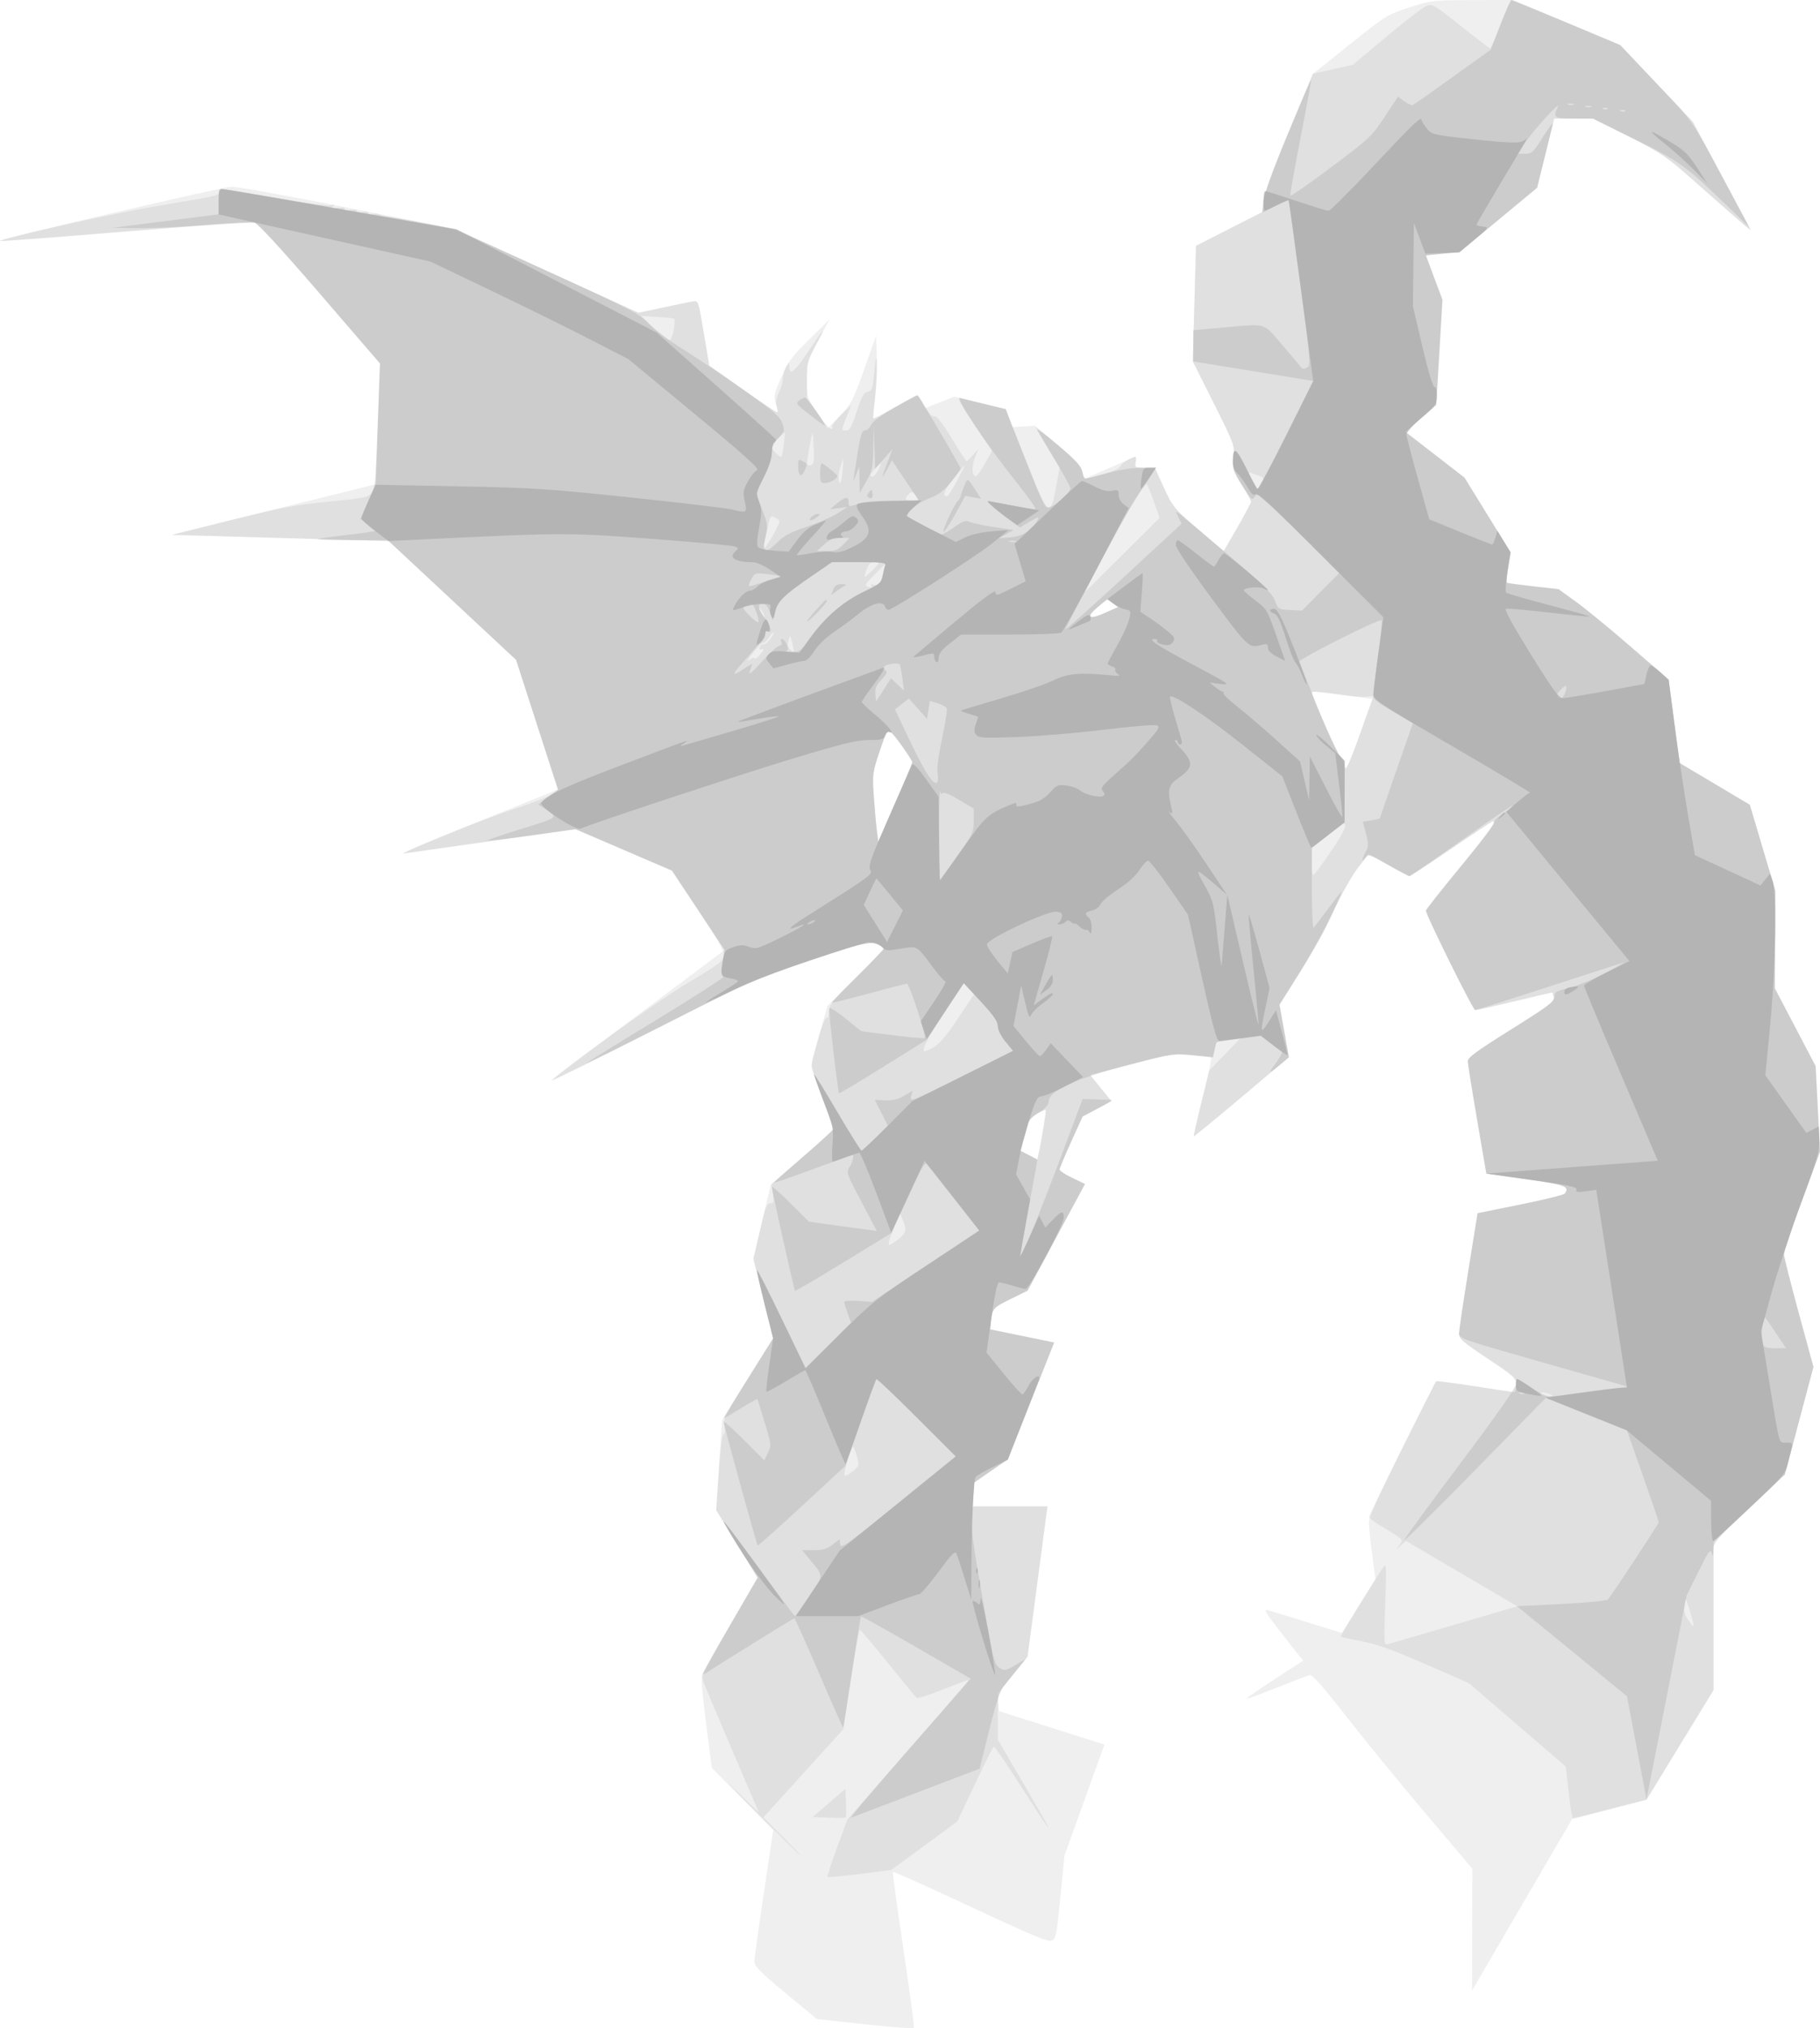 <svg xmlns="http://www.w3.org/2000/svg" width="829.101" height="923.749" viewBox="0 0 829.101 923.749"><g fill="#ABABAB" fill-rule="evenodd"><path fill-opacity=".18" d="M641.849,3.455 C631.858,6.732 631.168,7.162 614.799,20.279 L598.001,33.74 L586.864,60.633 C579.641,78.074 575.616,89.107 575.414,92.025 L575.101,96.525 L559.965,104.243 L544.829,111.961 L544.099,138.27 L543.368,164.579 L552.925,183.674 C562.325,202.453 562.473,202.861 561.909,208.329 C561.365,213.597 561.561,214.245 565.635,220.696 C568,224.44 569.919,227.959 569.9,228.514 C569.881,229.07 567.069,234.363 563.651,240.276 L557.436,251.027 L548.365,243.276 C534.792,231.679 534.397,231.216 530.091,221.815 L526.101,213.105 L521.49,213.065 C517.118,213.027 516.903,212.895 517.356,210.525 C517.619,209.15 517.607,208.025 517.328,208.025 C517.05,208.025 511.773,210.275 505.601,213.025 C499.429,215.775 494.225,218.025 494.036,218.025 C493.846,218.025 493.389,216.562 493.019,214.775 C492.494,212.238 490.06,209.59 481.93,202.708 L471.512,193.891 L466.321,194.208 L461.131,194.525 L459.699,190.427 L458.267,186.328 L446.471,183.494 L434.675,180.659 L428.121,183.26 L421.567,185.86 L420.058,182.943 C419.229,181.338 418.224,180.039 417.825,180.055 C417.427,180.072 412.845,182.528 407.643,185.514 C402.441,188.499 398.042,190.799 397.867,190.624 C397.692,190.449 398.038,186.081 398.636,180.916 C399.234,175.751 399.583,167.341 399.412,162.228 L399.101,152.931 L393.652,168.228 C388.565,182.508 387.834,183.909 382.652,189.296 L377.101,195.067 L372.351,188.123 C367.635,181.229 367.601,181.122 367.601,172.976 C367.601,165.021 367.756,164.482 372.733,155.149 L377.865,145.525 L368.782,154.456 C360.951,162.155 359.187,164.535 355.986,171.718 C352.599,179.319 352.373,180.374 353.405,183.737 C354.027,185.764 354.36,187.599 354.145,187.814 C353.931,188.029 346.858,183.312 338.428,177.333 L323.101,166.461 L320.621,151.663 C318.15,136.919 318.132,136.867 315.621,137.287 C314.235,137.518 308.096,138.772 301.978,140.073 L290.856,142.439 L248.978,123.339 L207.101,104.24 L158.601,94.632 C131.926,89.348 108.112,85.025 105.682,85.025 C101.552,85.025 -0.775,108.983 0.004,109.766 C0.206,109.964 25.836,108.027 56.964,105.462 C88.091,102.896 114.642,101.069 115.965,101.401 C117.508,101.789 128.18,113.391 145.736,133.765 L173.101,165.525 L172.208,193.025 L171.316,220.525 L124.841,232.025 L78.366,243.525 L127.775,245.025 L177.184,246.525 L206.143,273.525 L235.101,300.525 L244.641,330.025 L254.182,359.525 L217.641,374.319 C197.544,382.455 182.451,388.915 184.101,388.673 C185.751,388.432 203.992,385.847 224.636,382.929 L262.171,377.625 L284.136,387.067 L306.101,396.509 L318.101,414.592 L330.101,432.674 L290.783,462.1 C269.158,478.284 251.209,491.918 250.897,492.399 C250.585,492.879 271.204,482.672 296.716,469.716 C342.542,446.444 343.407,446.058 368.486,437.593 C382.448,432.881 394.689,429.025 395.689,429.025 C397.877,429.025 402.601,431.074 402.601,432.023 C402.601,432.396 396.829,438.411 389.775,445.391 L376.949,458.082 L373.248,471.303 C371.212,478.575 369.552,484.975 369.559,485.525 C369.565,486.075 371.908,492.775 374.764,500.414 L379.957,514.303 L376.008,517.914 C373.836,519.9 367.331,525.614 361.553,530.611 L351.048,539.696 L347.129,556.47 L343.21,573.245 L347.697,591.365 L352.184,609.486 L340.538,628.167 L328.892,646.849 L327.588,667.348 L326.284,687.847 L335.711,703.186 L345.138,718.525 L332.385,740.525 C322.57,757.457 319.638,763.331 319.658,766.025 C319.672,767.95 320.711,777.54 321.967,787.337 L324.25,805.148 L338.238,819.337 L352.227,833.525 L347.982,862.025 C345.648,877.7 343.707,891.732 343.669,893.208 C343.612,895.471 345.834,897.744 357.865,907.728 L372.13,919.564 L393.914,921.913 C405.896,923.204 415.961,923.999 416.281,923.678 C416.602,923.358 414.496,907.314 411.601,888.025 C408.706,868.736 406.541,852.752 406.788,852.504 C407.036,852.257 422.957,859.406 442.17,868.392 C470.335,881.565 477.502,884.549 479.17,883.799 C481.053,882.953 481.404,881.171 483.075,864.021 L484.912,845.173 L494.01,819.849 L503.108,794.525 L479.105,786.916 L455.101,779.308 L454.801,775.328 C454.529,771.716 455.13,770.571 461.301,762.936 L468.101,754.525 L472.64,720.275 L477.18,686.025 L460.14,686.026 L443.101,686.028 L443.438,680.622 L443.775,675.216 L451.438,669.927 L459.101,664.639 L469.663,638.033 L480.225,611.427 L465.663,608.436 L451.101,605.446 L451.41,601.985 C451.938,596.062 452.404,595.522 460.356,591.621 L468.101,587.821 L481.18,563.525 L494.259,539.229 L488.43,536.443 C485.224,534.911 482.633,533.178 482.673,532.591 C482.712,532.005 485.087,526.35 487.951,520.025 L493.157,508.525 L499.745,505.025 L506.334,501.525 L501.472,495.55 L496.609,489.575 L514.855,484.748 C532.118,480.18 533.582,479.953 542.026,480.522 C546.935,480.853 551.272,481.322 551.664,481.564 C552.056,481.806 550.384,489.94 547.947,499.64 C545.511,509.339 543.649,517.385 543.809,517.521 C543.97,517.656 553.78,509.613 565.61,499.646 L587.119,481.525 L585.002,469.535 L582.885,457.545 L591.987,443.035 C596.992,435.055 603.891,422.545 607.317,415.235 C610.742,407.926 615.662,399.151 618.25,395.735 C620.837,392.32 623.074,389.364 623.219,389.167 C623.365,388.969 627.502,391.107 632.411,393.917 C637.321,396.726 641.666,399.025 642.067,399.025 C642.468,399.025 651.06,393.4 661.16,386.525 C671.26,379.65 679.766,374.025 680.062,374.025 C681.934,374.025 678.892,378.301 665.101,395.057 C656.576,405.414 649.59,414.257 649.576,414.707 C649.514,416.752 671.068,460.025 672.149,460.025 C672.818,460.025 680.842,458.225 689.978,456.025 C699.115,453.825 706.786,452.025 707.026,452.025 C707.266,452.025 707.606,453.037 707.781,454.275 C708.058,456.22 705.422,458.202 688.351,468.884 C672.492,478.809 668.612,481.665 668.658,483.384 C668.689,484.562 670.602,496.546 672.908,510.016 L677.101,534.508 L695.09,537.028 C713.166,539.561 715.156,540.297 712.85,543.596 C712.438,544.185 703.328,546.435 692.606,548.596 L673.112,552.525 L668.932,578.525 C666.633,592.825 664.718,605.761 664.676,607.271 C664.61,609.706 666.069,610.994 677.601,618.676 C689.95,626.903 690.601,627.504 690.601,630.681 C690.601,632.52 690.264,634.03 689.851,634.035 C689.438,634.041 681.347,632.833 671.869,631.351 C662.391,629.869 654.454,628.851 654.23,629.09 C654.006,629.329 647.023,643.135 638.712,659.769 C628.338,680.531 623.601,691.053 623.601,693.332 C623.601,695.158 624.273,701.745 625.094,707.97 L626.587,719.288 L618.938,731.5 L611.29,743.712 L595.695,738.862 C587.118,736.194 578.995,733.717 577.642,733.357 C575.56,732.804 576.24,734.068 582.08,741.614 C585.873,746.515 590.039,751.824 591.338,753.411 L593.701,756.297 L580.607,764.784 C573.405,769.451 567.676,773.434 567.876,773.634 C568.077,773.834 574.284,771.573 581.671,768.61 C589.057,765.647 595.833,763.066 596.727,762.874 C597.841,762.635 603.012,768.51 613.141,781.525 C621.275,791.975 637.558,811.899 649.326,825.801 L670.722,851.077 L670.669,878.801 L670.616,906.525 L675.569,898.025 C678.293,893.35 688.533,875.8 698.326,859.025 L716.13,828.525 L733.116,824.068 L750.101,819.611 L765.351,794.665 L780.601,769.72 L780.601,735.971 L780.601,702.221 L796.851,686.873 L813.101,671.525 L819.603,647.025 L826.106,622.525 L819.425,598.025 C815.75,584.55 812.711,572.531 812.672,571.317 C812.633,570.103 816.313,559.078 820.851,546.817 L829.101,524.525 L828.101,505.025 L827.101,485.525 L817.816,467.834 L808.532,450.143 L808.64,427.886 L808.748,405.629 L802.937,386.077 L797.127,366.525 L781.114,356.998 L765.101,347.471 L762.631,328.498 L760.162,309.525 L743.131,294.751 C733.765,286.626 722.478,277.359 718.051,274.158 L710,268.338 L698.551,267.047 C692.253,266.338 686.835,265.61 686.51,265.43 C686.185,265.251 686.419,262.055 687.031,258.328 L688.142,251.553 L677.639,234.539 L667.137,217.525 L653.704,207.121 L640.27,196.716 L643.707,193.621 C645.597,191.918 648.747,189.142 650.707,187.451 L654.27,184.377 L655.689,160.451 L657.108,136.525 L653.354,126.528 C651.29,121.029 649.601,116.469 649.601,116.395 C649.601,116.321 653.034,115.938 657.229,115.545 L664.858,114.83 L682.544,100.178 L700.23,85.525 L704.122,69.775 L708.013,54.025 L716.929,54.025 L725.845,54.025 L741.928,62.159 C756.645,69.603 759.076,71.235 770.556,81.382 C794.058,102.153 797.974,105.525 797.433,104.525 C797.136,103.975 791.115,92.725 784.054,79.525 L771.216,55.525 L754.659,38.025 L738.101,20.525 L713.601,10.262 L689.101,0 L670.601,0.046 C652.358,0.091 651.959,0.138 641.849,3.455 M500.205,276.351 C494.506,281.173 495.866,282.463 503.212,279.204 L509.322,276.493 L507.023,274.759 C505.759,273.805 504.584,273.032 504.413,273.04 C504.241,273.048 502.348,274.538 500.205,276.351 M597.601,315.391 C597.601,317.283 608.91,342.725 610.507,344.425 C611.659,345.651 612.601,347.502 612.601,348.539 C612.601,352.363 614.565,348.262 619.832,333.441 L625.193,318.356 L612.647,316.668 C599.8,314.939 597.601,314.752 597.601,315.391 M400.556,342.66 C397.494,351.852 397.378,352.76 398.038,362.41 C398.418,367.973 399.038,374.964 399.415,377.945 L400.101,383.366 L407.851,365.622 C412.113,355.862 415.601,347.534 415.601,347.114 C415.601,346.125 407.54,334.751 406.158,333.79 C404.164,332.404 403.759,333.046 400.556,342.66 M472.429,507.231 C470.179,508.517 468.578,510.301 468.225,511.916 C467.912,513.351 466.989,516.664 466.175,519.279 L464.695,524.032 L468.626,526.038 L472.558,528.044 L473.062,525.784 C474.428,519.659 476.714,505.805 476.409,505.5 C476.219,505.309 474.428,506.088 472.429,507.231"/><path fill-opacity=".211" d="M683.601,11.025 C681.23,17.075 679.087,22.025 678.838,22.025 C678.59,22.025 673.282,17.993 667.043,13.064 C651.838,1.053 652.518,1.421 648.89,3.231 C647.235,4.057 639.217,10.311 631.072,17.129 L616.263,29.525 L607.202,31.535 L598.14,33.545 L587.257,59.535 C579.952,76.981 576.165,87.333 575.738,91.025 L575.101,96.525 L559.965,104.243 L544.829,111.961 L544.099,138.27 L543.368,164.579 L552.925,183.674 C562.325,202.453 562.473,202.861 561.909,208.329 C561.365,213.597 561.561,214.245 565.635,220.696 C568,224.44 569.919,227.959 569.9,228.514 C569.881,229.07 567.069,234.363 563.651,240.276 L557.436,251.027 L548.365,243.276 C534.792,231.679 534.397,231.216 530.091,221.815 L526.101,213.105 L521.49,213.065 C517.118,213.027 516.903,212.895 517.356,210.525 C517.619,209.15 517.534,208.025 517.168,208.025 C515.566,208.025 510.792,211.084 510.27,212.446 C509.763,213.766 504.865,215.579 496.414,217.576 C493.988,218.149 493.659,217.885 493.037,214.868 C492.488,212.212 490.182,209.693 481.81,202.605 C476.014,197.699 471.501,194.099 471.78,194.605 C472.059,195.111 474.632,199.453 477.498,204.253 L482.709,212.982 L481.051,222.003 C478.432,236.254 477.482,235.358 466.935,208.68 L458.101,186.334 L448.862,184.089 C443.78,182.854 438.664,181.593 437.493,181.286 C435.828,180.851 437.163,183.415 443.622,193.057 L451.881,205.384 L448.807,210.932 C447.117,213.984 445.27,216.635 444.704,216.824 C442.837,217.446 442.476,212.573 444.088,208.513 L445.672,204.525 L443.184,207.275 C441.816,208.788 440.513,210.025 440.289,210.025 C440.065,210.025 437.006,205.318 433.491,199.564 C429.072,192.331 426.637,189.243 425.598,189.554 C424.606,189.85 423.141,188.307 421.29,185.014 C419.748,182.27 418.174,180.039 417.793,180.055 C417.413,180.072 412.845,182.528 407.643,185.514 C402.441,188.499 398.033,190.79 397.847,190.604 C397.661,190.418 397.979,186.511 398.555,181.922 C399.13,177.332 399.549,170.866 399.485,167.551 C399.353,160.693 398.996,161.625 398.091,171.184 C397.545,176.959 397.167,177.917 395.249,178.399 C393.497,178.838 392.458,180.73 390.257,187.489 C388.035,194.311 387.088,196.025 385.539,196.025 C383.158,196.025 383.154,196.242 385.67,189.812 L387.739,184.525 L383.213,188.941 C380.724,191.369 378.901,193.701 379.161,194.122 C379.421,194.542 379.229,195.137 378.733,195.443 C378.238,195.749 375.531,192.669 372.717,188.599 L367.601,181.198 L367.601,172.947 C367.601,165.175 367.84,164.255 371.719,157.11 C376.652,148.025 375.722,148.738 368.568,159.525 C361.931,169.532 359.638,171.379 359.566,166.775 C359.531,164.553 359.512,164.557 358.101,167.025 C357.315,168.4 356.656,170.784 356.636,172.323 C356.617,173.862 355.777,176.828 354.769,178.913 C353.486,181.569 353.193,183.393 353.791,185.009 C354.26,186.278 354.444,187.515 354.199,187.76 C353.955,188.004 346.858,183.312 338.428,177.333 L323.101,166.461 L320.621,151.663 C318.15,136.919 318.132,136.867 315.621,137.287 C314.235,137.518 308.096,138.772 301.978,140.073 L290.856,142.439 L248.978,123.336 C207.283,104.316 207.04,104.221 193.101,101.51 C185.401,100.013 177.938,98.688 176.515,98.567 C175.093,98.446 173.402,98.02 172.757,97.621 C172.111,97.222 170.687,97.18 169.592,97.528 C168.438,97.894 167.601,97.703 167.601,97.073 C167.601,96.414 166.619,96.233 165.101,96.614 C163.587,96.994 162.601,96.815 162.601,96.158 C162.601,95.476 161.433,95.309 159.446,95.706 C157.279,96.139 156.503,95.993 156.968,95.24 C157.434,94.487 156.465,94.307 153.873,94.667 C150.952,95.073 150.439,94.94 151.601,94.077 C152.8,93.187 152.6,93.079 150.601,93.537 C149.226,93.852 137.751,92.292 125.101,90.07 C98.942,85.474 99.601,85.542 99.601,87.446 C99.601,89.122 100.492,88.921 70.601,94.007 C49.64,97.573 -0.898,108.86 0.013,109.77 C0.208,109.966 25.836,108.027 56.964,105.462 C88.091,102.896 114.642,101.069 115.965,101.401 C117.508,101.789 128.18,113.391 145.736,133.765 L173.101,165.525 L172.101,193.575 C171.274,216.772 170.816,222.06 169.453,224.135 C167.879,226.531 166.991,226.725 149.676,228.462 C134.373,229.998 127.38,231.325 104.824,236.974 L78.101,243.666 L127.558,245.006 L177.016,246.347 L206.058,273.436 L235.101,300.525 L244.669,330.131 L254.236,359.736 L251.16,361.844 C249.468,363.004 242.462,365.757 235.592,367.962 C221.335,372.539 179.557,389.345 184.101,388.676 C185.751,388.433 203.992,385.847 224.636,382.929 L262.171,377.625 L284.136,387.067 L306.101,396.509 L318.101,414.582 C327.285,428.413 330.026,433.287 329.784,435.35 C329.511,437.666 327.233,439.372 313.626,447.449 C300.617,455.171 257.197,486.206 251.601,491.781 C250.776,492.603 271.026,482.675 296.601,469.718 C342.448,446.492 343.458,446.04 368.486,437.593 C382.448,432.881 394.689,429.025 395.689,429.025 C397.88,429.025 402.601,431.075 402.601,432.027 C402.601,432.401 396.976,438.268 390.101,445.065 C379.033,456.007 377.601,457.807 377.601,460.783 C377.601,462.649 377.179,463.882 376.652,463.556 C375.785,463.021 373.678,469.023 370.475,481.148 C369.294,485.621 369.423,486.224 374.443,499.648 C377.296,507.281 379.624,513.838 379.616,514.221 C379.608,514.605 373.259,520.402 365.508,527.106 L351.414,539.294 L352.069,543.659 C352.641,547.475 352.491,548.025 350.876,548.025 C349.329,548.025 348.555,550.085 346.127,560.669 L343.227,573.313 L347.708,591.411 L352.19,609.509 L340.782,627.758 C330.44,644.303 329.435,646.326 330.016,649.423 C330.403,651.487 330.24,652.979 329.604,653.191 C328.985,653.397 328.076,660.586 327.395,670.657 L326.238,687.773 L335.688,703.149 L345.138,718.525 L332.385,740.525 C325.371,752.625 319.625,762.989 319.616,763.556 C319.608,764.122 324.137,775.147 329.681,788.056 C335.225,800.964 341.096,814.675 342.727,818.525 L345.692,825.525 L334.897,815.029 C328.959,809.256 333.097,813.644 344.092,824.779 C355.086,835.914 364.308,845.025 364.584,845.025 C364.861,845.025 361.189,841.127 356.424,836.363 L347.762,827.7 L365.981,807.613 L384.2,787.525 L387.633,764.769 C389.521,752.254 391.377,742.129 391.757,742.269 C392.138,742.41 397.923,749.275 404.614,757.525 C411.306,765.775 417.099,772.862 417.489,773.273 C417.878,773.685 423.29,771.974 429.515,769.472 C435.739,766.97 440.953,765.058 441.1,765.224 C441.247,765.39 428.919,779.726 413.705,797.083 L386.042,828.642 L381.296,841.474 C378.685,848.532 376.77,854.528 377.04,854.798 C377.31,855.067 383.947,854.468 391.788,853.466 L406.045,851.643 L421.086,840.586 L436.128,829.528 L444.075,812.705 C448.447,803.453 452.313,795.703 452.668,795.484 C453.023,795.264 458.4,803.059 464.618,812.805 C470.835,822.551 476.366,830.975 476.908,831.525 C478.248,832.884 478.456,833.257 465.732,811.44 L454.601,792.356 L454.601,781.79 L454.601,771.225 L461.351,762.875 L468.101,754.525 L472.64,720.275 L477.18,686.025 L460.14,686.026 L443.101,686.028 L443.438,680.622 L443.775,675.216 L451.438,669.927 L459.101,664.639 L469.663,638.033 L480.225,611.427 L465.663,608.436 L451.101,605.446 L451.41,601.985 C451.938,596.062 452.404,595.522 460.356,591.621 L468.101,587.821 L481.18,563.525 L494.259,539.229 L488.43,536.443 C485.224,534.911 482.633,533.178 482.673,532.591 C482.712,532.005 485.087,526.35 487.951,520.025 L493.157,508.525 L499.745,505.025 L506.334,501.525 L501.466,495.544 L496.599,489.562 L515.66,484.624 C534.49,479.746 534.83,479.697 543.662,480.611 L552.602,481.536 L553.215,478.269 C553.947,474.367 553.808,474.461 560.101,473.578 L565.101,472.877 L557.981,480.201 L550.86,487.525 L547.193,502.404 C545.176,510.587 543.655,517.391 543.813,517.525 C543.971,517.658 553.78,509.613 565.61,499.646 L587.119,481.525 L585.002,469.535 L582.885,457.545 L591.987,443.035 C596.992,435.055 603.891,422.545 607.317,415.235 C610.742,407.926 615.662,399.151 618.25,395.735 C620.837,392.32 623.074,389.364 623.219,389.167 C623.365,388.969 627.502,391.107 632.411,393.917 C637.321,396.726 641.666,399.025 642.067,399.025 C642.468,399.025 651.06,393.4 661.16,386.525 C671.26,379.65 679.766,374.025 680.062,374.025 C681.934,374.025 678.892,378.301 665.101,395.057 C656.576,405.414 649.59,414.257 649.576,414.707 C649.514,416.752 671.068,460.025 672.149,460.025 C672.818,460.025 680.842,458.225 689.978,456.025 C699.115,453.825 706.786,452.025 707.026,452.025 C707.266,452.025 707.606,453.038 707.781,454.275 C708.058,456.22 705.422,458.202 688.351,468.884 C672.492,478.809 668.612,481.665 668.658,483.384 C668.689,484.562 670.602,496.546 672.908,510.016 L677.101,534.508 L695.09,537.028 C713.166,539.561 715.156,540.297 712.85,543.596 C712.438,544.185 703.328,546.435 692.606,548.596 L673.112,552.525 L668.932,578.525 C666.633,592.825 664.718,605.761 664.676,607.271 C664.61,609.706 666.069,610.994 677.601,618.676 C689.95,626.903 690.601,627.504 690.601,630.681 C690.601,632.52 690.264,634.03 689.851,634.035 C689.438,634.041 681.347,632.833 671.869,631.351 C662.391,629.869 654.454,628.851 654.23,629.09 C653.332,630.05 623.601,690.077 623.601,690.931 C623.601,691.437 626.97,693.802 631.089,696.188 C635.207,698.573 638.582,700.94 638.589,701.446 C638.595,701.953 637.817,703.303 636.858,704.446 C635.52,706.043 635.738,705.975 637.799,704.157 L640.482,701.788 L665.834,716.675 L691.186,731.561 L662.644,739.942 C646.945,744.552 633.256,748.549 632.223,748.824 C630.417,749.306 630.373,748.607 631.052,730.425 C631.671,713.859 631.581,711.772 630.322,713.525 C626.911,718.276 610.412,745.164 610.74,745.439 C610.939,745.605 615.274,746.538 620.374,747.511 C627.327,748.839 634.581,751.438 649.375,757.903 L669.104,766.525 L691.191,785.525 L713.278,804.525 L714.59,816.275 C715.311,822.737 716.171,828.041 716.501,828.06 C716.831,828.079 724.526,826.191 733.601,823.864 L750.101,819.634 L765.351,794.677 L780.601,769.72 L780.601,735.971 L780.601,702.221 L796.851,686.873 L813.101,671.525 L819.603,647.025 L826.106,622.525 L819.425,598.025 C815.75,584.55 812.711,572.531 812.672,571.317 C812.633,570.103 816.313,559.078 820.851,546.817 L829.101,524.525 L828.101,505.025 L827.101,485.525 L817.816,467.834 L808.532,450.143 L808.64,427.886 L808.748,405.629 L802.937,386.077 L797.127,366.525 L781.114,356.998 L765.101,347.471 L762.631,328.498 L760.162,309.525 L743.131,294.751 C733.765,286.626 722.478,277.359 718.051,274.158 L710,268.338 L698.551,267.047 C692.253,266.338 686.835,265.61 686.51,265.43 C686.185,265.251 686.419,262.055 687.031,258.328 L688.142,251.553 L677.639,234.539 L667.137,217.525 L653.704,207.121 L640.27,196.716 L643.707,193.621 C645.597,191.918 648.747,189.142 650.707,187.451 L654.27,184.377 L655.689,160.451 L657.108,136.525 L653.354,126.528 C651.29,121.029 649.601,116.469 649.601,116.395 C649.601,116.321 653.034,115.938 657.229,115.545 L664.858,114.83 L682.544,100.178 L700.23,85.525 L704.122,69.775 L708.013,54.025 L716.929,54.025 L725.845,54.025 L741.928,62.159 C756.645,69.603 759.076,71.235 770.556,81.382 C794.058,102.153 797.974,105.525 797.433,104.525 C797.136,103.975 791.115,92.725 784.054,79.525 L771.216,55.525 L754.659,38.025 L738.101,20.525 L713.601,10.262 C700.126,4.618 688.833,0.012 688.506,0.012 C688.179,0.012 685.972,4.975 683.601,11.025 M297.898,149.463 C301.086,152.522 304.29,155.025 305.018,155.025 C306.222,155.025 308.041,146.16 307.046,145.144 C306.84,144.935 303.394,144.569 299.387,144.332 L292.101,143.9 L297.898,149.463 M354.288,199.83 C352.81,201.372 351.601,203.103 351.601,203.675 C351.601,204.861 355.415,208.56 355.994,207.936 C356.551,207.336 357.862,197.025 357.382,197.025 C357.158,197.025 355.766,198.287 354.288,199.83 M368.773,203.396 C367.25,211.659 367.284,212.233 369.277,211.848 C370.684,211.577 370.912,210.404 370.699,204.531 C370.56,200.684 370.333,197.423 370.195,197.286 C370.057,197.148 369.417,199.897 368.773,203.396 M382.708,213.063 C382.032,215.318 381.832,218.091 382.255,219.319 C382.833,220.994 383.183,220.081 383.71,215.525 C384.092,212.225 384.296,209.41 384.163,209.269 C384.03,209.128 383.375,210.835 382.708,213.063 M398.775,213.339 C396.423,215.843 396.039,217.025 397.575,217.025 C398.111,217.025 399.248,215.675 400.101,214.025 C401.965,210.421 401.663,210.265 398.775,213.339 M434.306,218.055 C430.073,223.364 429.119,226.025 431.45,226.025 C431.851,226.025 433.882,222.875 435.961,219.025 C438.04,215.175 439.598,212.029 439.421,212.033 C439.245,212.038 436.943,214.748 434.306,218.055 M570.628,219.078 C572.702,223.142 572.929,223.297 574.221,221.53 C576.083,218.983 575.957,217.361 573.851,216.755 C572.889,216.478 571.272,215.912 570.258,215.496 C568.568,214.803 568.599,215.101 570.628,219.078 M516.861,227.75 C514.097,232.026 507.9,243.175 503.09,252.525 L494.344,269.525 L511.302,252.706 L528.261,235.887 L525.66,228.518 C524.23,224.466 522.795,220.886 522.472,220.563 C522.149,220.24 519.624,223.475 516.861,227.75 M413.801,225.225 C411.855,227.171 412.406,228.025 415.609,228.025 C418.368,228.025 418.514,227.859 417.369,226.025 C415.917,223.701 415.434,223.592 413.801,225.225 M349.738,240.275 C347.167,251.706 347.237,250.786 349.107,248.525 C350.016,247.425 351.849,244.403 353.18,241.81 C355.54,237.21 355.552,237.069 353.666,236.06 C350.936,234.599 351.04,234.487 349.738,240.275 M394.838,259.209 C394.177,260.96 393.771,262.529 393.937,262.694 C394.102,262.86 395.758,261.427 397.616,259.51 C400.975,256.044 400.98,256.025 398.516,256.025 C396.651,256.025 395.743,256.811 394.838,259.209 M398.236,261.888 C393.888,266.302 393.638,266.801 395.525,267.295 C396.859,267.644 397.365,267.453 396.938,266.762 C396.532,266.104 396.858,265.91 397.778,266.263 C400.068,267.141 401.17,265.934 402.33,261.275 C402.912,258.938 403.307,257.025 403.207,257.025 C403.107,257.025 400.87,259.213 398.236,261.888 M500.205,276.351 C494.506,281.173 495.866,282.463 503.212,279.204 L509.322,276.493 L507.023,274.759 C505.759,273.805 504.584,273.032 504.413,273.04 C504.241,273.048 502.348,274.538 500.205,276.351 M346.601,279.025 C347.19,280.125 347.896,281.025 348.171,281.025 C348.446,281.025 348.19,280.125 347.601,279.025 C347.012,277.925 346.306,277.025 346.031,277.025 C345.756,277.025 346.012,277.925 346.601,279.025 M350.197,290.519 C349.298,291.89 348.172,292.903 347.694,292.769 C347.216,292.635 345.424,294.274 343.713,296.413 C340.386,300.568 339.725,301.997 342.004,300.106 C342.775,299.465 343.563,299.341 343.754,299.83 C343.945,300.318 345.147,299.438 346.424,297.875 C348.033,295.906 348.26,295.219 347.163,295.64 C346.007,296.083 345.745,295.813 346.194,294.642 C346.533,293.759 347.153,293.248 347.572,293.507 C348.311,293.964 350.562,291.817 352.008,289.275 C353.309,286.988 351.857,287.985 350.197,290.519 M359.175,291.887 C358.63,293.538 358.877,294.73 359.998,295.851 C361.812,297.664 362.001,296.596 360.678,292.025 L359.954,289.525 L359.175,291.887 M597.601,315.391 C597.601,317.283 608.91,342.725 610.507,344.425 C611.659,345.651 612.601,347.502 612.601,348.539 C612.601,352.338 614.567,348.317 619.455,334.525 C622.183,326.825 624.756,319.671 625.172,318.627 C625.833,316.969 625.568,316.798 623.075,317.275 C621.505,317.575 616.144,317.199 611.161,316.441 C602.066,315.056 597.601,314.71 597.601,315.391 M400.556,342.66 C397.494,351.852 397.378,352.76 398.038,362.41 C398.418,367.973 399.038,374.964 399.415,377.945 L400.101,383.366 L407.851,365.622 C412.113,355.862 415.601,347.534 415.601,347.114 C415.601,346.125 407.54,334.751 406.158,333.79 C404.164,332.404 403.759,333.046 400.556,342.66 M604.351,380.698 L597.601,386.257 L597.601,392.841 C597.601,396.581 597.972,399.015 598.46,398.475 C601.415,395.208 610.477,381.909 611.885,378.775 C614.239,373.533 612.518,373.973 604.351,380.698 M430.826,460.223 C423.119,471.894 420.002,477.76 420.986,478.744 C421.229,478.986 423.166,478.184 425.29,476.961 C428.042,475.378 431.258,471.577 436.47,463.748 L443.788,452.757 L441.369,450.339 L438.951,447.92 L430.826,460.223 M472.429,507.231 C470.179,508.517 468.578,510.301 468.225,511.916 C467.912,513.351 466.989,516.664 466.175,519.279 L464.695,524.032 L468.626,526.038 L472.558,528.044 L473.062,525.784 C474.428,519.659 476.714,505.805 476.409,505.5 C476.219,505.309 474.428,506.088 472.429,507.231 M407.918,557.59 C405.224,563.958 404.308,567.025 405.1,567.025 C405.449,567.025 407.279,565.847 409.168,564.406 C412.864,561.587 413.205,560.151 411.259,555.59 L410.006,552.655 L407.918,557.59 M702.101,635.025 C702.441,635.575 703.93,635.993 705.41,635.955 C707.813,635.892 707.887,635.792 706.101,635.025 C703.323,633.831 701.363,633.831 702.101,635.025 M386.137,664.907 C385.157,668.142 384.523,671.265 384.728,671.846 C384.933,672.427 386.545,671.692 388.31,670.214 C391.443,667.589 391.491,667.424 390.353,663.275 C389.712,660.938 388.902,659.025 388.553,659.025 C388.203,659.025 387.116,661.672 386.137,664.907 M767.406,731.025 C767.003,733.663 767.454,735.382 769.236,738.007 C772.066,742.175 772.152,741.435 769.757,733.525 C767.949,727.554 767.938,727.542 767.406,731.025 M377.657,821.102 L370.213,827.525 L377.528,827.821 C381.55,827.984 385.035,827.924 385.272,827.687 C385.509,827.451 385.567,824.427 385.402,820.968 L385.101,814.679 L377.657,821.102"/><path fill-opacity=".364" d="M683.517,11.294 L679.165,22.564 L661.815,35.044 C652.273,41.909 644.052,47.673 643.548,47.853 C643.043,48.034 641.331,47.257 639.742,46.125 L636.854,44.069 L630.756,53.277 C624.896,62.126 623.944,63.021 606.379,76.2 C596.326,83.743 587.965,89.533 587.8,89.066 C587.634,88.6 589.76,76.613 592.523,62.428 C595.287,48.244 597.428,36.519 597.281,36.371 C597.134,36.224 592.323,47.417 586.59,61.244 C579.871,77.449 575.962,88.242 575.591,91.614 L575.015,96.845 L580.909,93.869 C584.151,92.233 586.915,91.036 587.052,91.21 C587.188,91.383 589.536,108.4 592.27,129.025 C597.081,165.321 597.179,166.555 595.345,167.462 C594.124,168.065 593.21,168.034 592.775,167.376 C592.404,166.813 588.557,162.229 584.225,157.189 C575.2,146.688 577.522,147.366 556.851,149.194 L543.601,150.365 L543.601,157.49 L543.601,164.615 L570.978,169.07 L598.356,173.525 L585.953,198.318 C579.131,211.955 573.224,222.91 572.826,222.663 C572.427,222.416 570.099,218.127 567.652,213.133 C563.007,203.653 561.622,203.052 561.642,210.525 C561.65,213.514 562.745,216.244 565.973,221.323 C570.11,227.833 570.352,228.033 571.697,226.042 C573.041,224.05 573.886,224.749 591.585,242.488 L610.069,261.013 L601.585,269.555 L593.101,278.096 L587.69,277.811 C582.378,277.53 582.25,277.451 580.778,273.525 C579.561,270.282 575.511,266.307 559.379,252.525 C548.435,243.175 538.547,234.867 537.406,234.063 C535.368,232.628 535.357,232.654 536.799,235.563 L538.267,238.525 L511.3,263.459 C496.469,277.173 484.78,287.523 485.327,286.459 C500.935,256.064 514.42,231.355 519.809,223.275 L526.646,213.025 L519.873,213.037 C515.771,213.045 509.555,214.031 504.108,215.537 C499.162,216.906 494.795,218.025 494.403,218.025 C494.012,218.025 493.389,216.562 493.019,214.775 C492.494,212.237 490.054,209.584 481.88,202.665 C476.123,197.792 471.949,194.806 472.603,196.029 C473.258,197.252 476.9,203.397 480.697,209.684 C484.494,215.971 487.601,221.682 487.601,222.374 C487.601,224.108 481.654,229.694 478.573,230.855 C476.052,231.804 476.02,231.744 467.073,209.068 L458.101,186.329 L448.862,184.086 C443.78,182.853 438.665,181.593 437.496,181.287 C434.716,180.56 449.372,202.561 462.969,219.525 C468.259,226.125 472.153,231.671 471.623,231.849 C471.092,232.027 466.073,231.237 460.468,230.094 C454.863,228.951 450.088,228.204 449.857,228.435 C449.627,228.666 452.841,231.416 457,234.546 L464.562,240.238 L469.166,237.54 C472.936,235.33 473.589,235.175 472.771,236.684 C470.198,241.432 465.77,244.304 460.398,244.709 L455.101,245.109 L458.446,243.242 L461.791,241.375 L452.946,240.062 C448.081,239.339 443.076,238.283 441.823,237.714 C439.918,236.848 438.774,237.224 434.823,240.014 C432.226,241.849 429.617,243.351 429.026,243.354 C428.435,243.356 424.462,241.432 420.198,239.078 L412.444,234.798 L415.196,231.926 C416.709,230.346 420.457,228.074 423.524,226.876 C427.776,225.216 430.111,223.445 433.351,219.42 C435.688,216.517 437.601,213.82 437.601,213.428 C437.601,212.415 418.492,180.025 417.895,180.025 C417.623,180.025 413.014,182.509 407.653,185.545 C401.493,189.032 397.488,191.978 396.774,193.545 C396.152,194.909 394.968,196.025 394.141,196.025 C392.37,196.025 391.949,197.73 389.077,216.525 C388.634,219.422 388.667,219.405 390.034,216.025 L391.449,212.525 L391.534,218.525 L391.62,224.525 L394.61,219.31 C397.341,214.549 397.619,213.202 397.81,203.81 L398.02,193.525 L398.349,203.489 L398.679,213.452 L402.644,208.989 L406.609,204.525 L404.499,210.025 C401.349,218.239 401.241,218.973 403.902,214.103 L406.318,209.68 L412.485,218.853 L418.653,228.025 L406.753,228.025 C398.892,228.025 393.452,228.519 390.727,229.481 C386.831,230.855 386.601,230.831 386.601,229.04 C386.601,225.995 385.302,226.002 381.584,229.069 L378.101,231.943 L382.101,231.405 L386.101,230.867 L381.601,233.781 C379.126,235.384 372.843,238.12 367.638,239.861 C360.101,242.382 357.304,243.881 353.893,247.23 C348.524,252.498 347.035,251.629 348.744,244.224 C349.851,239.432 349.736,238.564 347.121,231.9 L344.308,224.73 L347.955,217.361 C350.157,212.909 351.601,208.533 351.601,206.306 C351.601,203.562 352.371,201.826 354.614,199.512 C357.485,196.549 357.568,196.232 356.364,192.762 C355.297,189.686 352.62,187.368 339.101,177.814 C330.301,171.595 317.893,163.268 311.527,159.308 C305.161,155.348 297.927,149.942 295.45,147.295 C291.273,142.83 287.907,141.093 249.024,123.337 L207.101,104.194 L154.5,95.109 C125.57,90.113 101.383,86.025 100.75,86.025 C100.017,86.025 99.601,88.12 99.601,91.816 L99.601,97.606 L75.351,100.692 L51.101,103.777 L63.089,103.901 C69.683,103.969 83.712,103.293 94.264,102.398 C104.816,101.503 114.557,101.048 115.91,101.388 C117.524,101.793 127.781,112.927 145.736,133.765 L173.101,165.525 L172.046,193.525 L170.991,221.525 L167.585,228.917 L164.178,236.308 L167.518,239.097 L170.859,241.886 L167.48,242.435 C165.622,242.737 159.843,243.464 154.638,244.051 C149.433,244.637 144.971,245.322 144.721,245.571 C144.472,245.821 151.558,246.025 160.469,246.025 L176.671,246.025 L205.886,273.275 L235.101,300.525 L244.648,330.067 L254.195,359.61 L249.713,362.989 L245.231,366.367 L247.612,367.946 C254.547,372.545 255.011,372.103 237.641,377.461 C228.84,380.176 221.825,382.583 222.052,382.81 C222.28,383.037 231.412,381.969 242.347,380.437 L262.229,377.65 L284.165,387.08 L306.101,396.509 L318.101,414.59 L330.101,432.671 L329.207,438.55 C328.549,442.882 328.627,444.534 329.503,444.826 C330.157,445.044 316.609,453.786 299.396,464.254 C282.184,474.722 267.651,483.725 267.101,484.261 C266.551,484.797 283.426,476.441 304.601,465.692 C341.754,446.832 343.989,445.849 368.486,437.587 C382.448,432.878 394.689,429.025 395.689,429.025 C397.885,429.025 402.601,431.076 402.601,432.03 C402.601,432.406 397.208,438.041 390.616,444.551 C384.025,451.062 378.764,456.521 378.925,456.683 C379.087,456.844 386.618,454.964 395.66,452.505 C404.703,450.045 412.58,448.031 413.165,448.029 C414.297,448.025 422.064,471.895 421.209,472.75 C420.932,473.027 414.327,472.44 406.532,471.446 L392.358,469.637 L385.229,463.914 C381.309,460.766 377.942,458.631 377.747,459.169 C377.387,460.165 381.666,497.213 382.221,497.904 C382.388,498.112 391.43,492.726 402.313,485.934 L422.101,473.585 L430.568,460.656 L439.034,447.727 L446.795,456.126 C452.625,462.437 454.561,465.229 454.578,467.357 C454.592,469.079 455.951,471.835 458.047,474.394 L461.493,478.599 L437.924,490.371 C415.567,501.537 414.389,502.004 415.029,499.455 L415.704,496.767 L411.902,499.04 C409.158,500.682 406.769,501.26 403.311,501.118 L398.52,500.922 L401.497,506.818 L404.473,512.714 L398.758,518.37 C395.615,521.48 392.763,524.025 392.422,524.025 C392.08,524.025 387.167,516.163 381.505,506.554 C375.842,496.945 371.084,489.209 370.931,489.361 C370.779,489.514 372.667,494.945 375.127,501.429 C377.588,507.914 379.601,513.608 379.601,514.082 C379.601,514.556 373.526,520.18 366.101,526.58 C358.676,532.98 352.601,538.379 352.601,538.577 C352.601,538.913 357.965,537.03 379.542,529.12 C384.185,527.418 388.123,526.025 388.292,526.025 C389.188,526.025 388.395,529.41 387.001,531.537 C385.456,533.895 385.64,534.432 392.414,547.308 L399.427,560.638 L383.978,558.523 L368.529,556.409 L360.065,547.989 C355.41,543.358 351.598,540.009 351.595,540.547 C351.587,541.919 361.745,587.444 362.158,587.89 C362.344,588.09 372.322,582.243 384.331,574.895 L406.165,561.536 L413.547,545.244 C418.851,533.536 421.234,529.256 422.015,530.034 C422.612,530.628 428.276,537.712 434.601,545.774 L446.101,560.434 L421.652,576.679 L397.202,592.924 L390.902,592.508 C387.436,592.28 384.601,592.471 384.601,592.933 C384.601,593.395 385.29,595.726 386.132,598.113 L387.663,602.452 L377.317,612.797 L366.971,623.143 L356.061,600.51 C350.06,588.062 345.039,578.248 344.904,578.701 C344.769,579.154 346.36,586.272 348.44,594.519 L352.223,609.512 L343.127,624.019 C330.026,644.911 329.117,646.44 330.16,645.821 C330.678,645.514 334.188,643.384 337.961,641.087 C341.734,638.791 344.913,637.05 345.026,637.218 C345.139,637.387 346.64,642.173 348.362,647.854 C351.391,657.847 351.439,658.296 349.847,661.635 L348.201,665.087 L338.901,655.826 C333.786,650.732 329.601,646.97 329.601,647.466 C329.601,648.642 344.691,703.413 345.146,703.888 C345.337,704.088 354.42,695.988 365.33,685.888 L385.167,667.525 L392.003,647.775 C395.763,636.912 399.118,628.025 399.46,628.025 C399.801,628.025 408.027,635.962 417.739,645.663 L435.397,663.3 L409.249,684.523 C385.931,703.448 383.067,705.49 382.785,703.385 L382.468,701.025 L379.19,703.525 C376.657,705.457 374.721,706.025 370.673,706.025 L365.433,706.025 L368.767,710.112 C375.406,718.252 375.415,716.891 368.649,726.953 C365.294,731.943 362.368,736.025 362.146,736.025 C361.924,736.025 354.904,726.687 346.547,715.275 C326.509,687.912 325.881,687.39 339.608,709.508 L345.183,718.491 L335.595,735.008 C318.071,765.198 318.82,763.755 321.638,761.927 C330.247,756.343 361.455,737.025 361.867,737.025 C362.142,737.025 367.204,748.291 373.116,762.06 C379.028,775.829 383.972,786.967 384.105,786.81 C384.237,786.653 386.044,775.275 388.121,761.525 C390.198,747.775 392.032,736.361 392.197,736.161 C392.362,735.96 403.683,742.26 417.356,750.161 L442.215,764.525 L414.225,796.452 C398.83,814.012 386.879,828.143 387.667,827.858 C388.456,827.565 401.964,822.422 417.685,816.426 L446.268,805.525 L450.56,788.202 C453.394,776.764 455.592,769.97 457.029,768.202 C458.226,766.73 460.982,763.307 463.154,760.597 L467.101,755.669 L462.409,758.408 C458.007,760.978 457.569,761.05 455.321,759.577 C453.177,758.173 452.583,756.08 449.691,739.766 C442.367,698.441 442.221,697.264 443.027,685.869 L443.781,675.212 L451.441,669.925 L459.101,664.639 L469.663,638.033 L480.225,611.427 L465.663,608.436 L451.101,605.446 L451.41,601.985 C451.938,596.062 452.404,595.522 460.356,591.621 L468.101,587.821 L481.18,563.525 L494.259,539.229 L488.43,536.443 C485.224,534.911 482.633,533.178 482.673,532.591 C482.712,532.005 485.087,526.35 487.951,520.025 L493.157,508.525 L500.129,504.807 C503.964,502.762 506.876,501.051 506.601,501.007 C506.326,500.962 503.195,500.835 499.644,500.725 L493.187,500.525 L483.431,526.525 C473.791,552.215 465.572,572.329 464.963,571.721 C464.791,571.548 466.439,561.782 468.625,550.019 C470.812,538.256 472.601,528.504 472.601,528.348 C472.601,528.193 470.822,527.158 468.648,526.049 L464.695,524.032 L466.175,519.279 C466.989,516.664 467.908,513.373 468.215,511.965 C468.571,510.336 470.353,508.452 473.115,506.784 C476.334,504.839 477.538,503.435 477.778,501.344 C478.332,496.509 490.146,491.219 514.391,484.95 C534.568,479.733 534.817,479.696 543.631,480.608 L552.52,481.527 L553.341,478.026 L554.162,474.525 L564.268,473.101 L574.374,471.677 L578.737,475.029 C581.137,476.872 583.449,478.672 583.875,479.027 C584.301,479.383 582.978,481.864 580.934,484.54 C577.299,489.3 578.076,489.182 584.21,484.044 L587.172,481.564 L585.018,469.564 L582.865,457.564 L591.394,444.045 C596.085,436.609 601.478,427.375 603.378,423.525 C607.711,414.747 611.593,406.025 611.167,406.025 C610.989,406.025 608.25,409.513 605.081,413.775 C601.912,418.038 598.933,421.953 598.46,422.475 C597.978,423.008 597.601,415.255 597.601,404.807 L597.601,386.189 L605.055,380.357 L612.509,374.525 L612.555,360.669 C612.599,347.529 612.479,346.669 610.238,344.006 C608.343,341.754 602.809,328.875 591.918,301.373 C591.454,300.201 628.471,281.562 629.407,282.497 C629.676,282.767 628.93,290.121 627.749,298.841 C626.567,307.56 625.601,315.638 625.601,316.79 C625.601,318.377 627.784,320.145 634.601,324.079 C639.551,326.936 643.601,329.341 643.601,329.423 C643.601,329.505 640.226,339.196 636.101,350.959 C631.976,362.721 628.601,372.493 628.601,372.673 C628.601,372.854 626.856,373.28 624.724,373.621 L620.847,374.241 L622.254,379.626 C623.488,384.354 623.473,385.372 622.13,387.968 C620.227,391.648 620.196,393.144 622.073,390.666 C623.415,388.894 623.904,389.048 632.41,393.916 C637.321,396.726 641.674,399.025 642.084,399.025 C642.495,399.025 653.691,391.32 666.966,381.902 C680.24,372.484 690.231,365.749 689.167,366.934 C688.103,368.12 685.74,370.012 683.917,371.139 C682.093,372.266 680.601,373.871 680.601,374.706 C680.601,375.541 673.626,384.699 665.101,395.057 C656.576,405.414 649.59,414.257 649.576,414.707 C649.524,416.437 670.981,460.025 671.886,460.025 C672.411,460.025 687.524,455.243 705.471,449.397 C723.417,443.552 738.776,438.579 739.601,438.346 C740.426,438.114 736.601,440.293 731.101,443.189 C725.601,446.085 718.176,449.152 714.601,450.004 C708.76,451.397 708.101,451.806 708.101,454.039 C708.101,456.186 705.406,458.212 688.351,468.884 C672.492,478.809 668.612,481.665 668.658,483.384 C668.689,484.562 670.602,496.546 672.908,510.016 L677.101,534.508 L695.09,537.028 C713.166,539.561 715.156,540.297 712.85,543.596 C712.438,544.185 703.328,546.435 692.606,548.596 L673.112,552.525 L668.932,578.525 C666.633,592.825 664.718,605.674 664.676,607.078 C664.602,609.59 665.219,609.807 703.042,620.578 L741.484,631.525 L725.292,633.729 C716.387,634.941 707.839,635.953 706.296,635.979 C704.614,636.006 701.133,634.423 697.601,632.025 C694.361,629.825 691.461,628.025 691.156,628.025 C690.851,628.025 690.601,629.092 690.601,630.395 C690.601,631.941 681.733,644.557 665.12,666.645 C651.106,685.279 639.644,700.975 639.65,701.525 C639.656,702.075 654.177,687.707 671.92,669.596 L704.181,636.668 L722.656,644.036 L741.132,651.404 L748.377,671.965 C752.362,683.273 755.618,692.872 755.612,693.297 C755.601,694.069 734.163,726.642 732.431,728.518 C731.927,729.064 722.422,729.964 711.308,730.518 L691.101,731.525 L716.132,752.025 L741.162,772.525 L745.609,796.025 L750.055,819.525 L759.186,773.13 L768.316,726.736 L773.706,715.811 C778.211,706.681 779.204,705.268 779.749,707.206 C780.272,709.065 780.421,708.8 780.501,705.873 C780.594,702.492 781.808,701.081 796.851,686.873 L813.101,671.525 L819.603,647.025 L826.106,622.525 L819.425,598.025 C815.75,584.55 812.711,572.531 812.672,571.317 C812.633,570.103 816.313,559.078 820.851,546.817 L829.101,524.525 L828.101,505.025 L827.101,485.525 L817.816,467.834 L808.532,450.143 L808.64,427.886 L808.748,405.629 L802.937,386.077 L797.127,366.525 L781.114,356.998 L765.101,347.471 L762.631,328.498 L760.162,309.525 L743.131,294.751 C733.765,286.626 722.478,277.359 718.051,274.158 L710,268.338 L698.551,267.047 C692.253,266.338 686.835,265.61 686.51,265.43 C686.185,265.251 686.419,262.055 687.031,258.328 L688.142,251.553 L677.639,234.539 L667.137,217.525 L653.704,207.121 L640.27,196.716 L643.707,193.621 C645.597,191.918 648.747,189.142 650.707,187.451 L654.27,184.377 L655.689,160.451 L657.108,136.525 L653.354,126.528 C651.29,121.029 649.601,116.469 649.601,116.395 C649.601,116.321 653.034,115.938 657.229,115.545 L664.858,114.83 L682.54,100.178 L700.222,85.525 L703.573,72.025 C705.416,64.6 707.121,57.625 707.362,56.525 C707.602,55.425 705.617,58.011 702.95,62.272 C698.525,69.341 697.817,70.019 694.86,70.022 L691.619,70.025 L694.604,65.275 C697.915,60.006 711.322,45.249 709.654,48.709 C707.318,53.554 707.974,54.025 717.061,54.025 L725.521,54.025 L744.311,63.204 C764.692,73.159 767.881,75.447 786.496,93.464 L796.891,103.525 L792.884,96.025 C769.202,51.695 772.904,57.312 754.657,38.025 L738.101,20.525 L713.601,10.262 C700.126,4.618 688.824,0.012 688.485,0.012 C688.146,0.012 685.911,5.096 683.517,11.294 M714.351,47.687 C715.039,47.965 716.164,47.965 716.851,47.687 C717.539,47.41 716.976,47.183 715.601,47.183 C714.226,47.183 713.664,47.41 714.351,47.687 M722.351,48.687 C723.039,48.965 724.164,48.965 724.851,48.687 C725.539,48.41 724.976,48.183 723.601,48.183 C722.226,48.183 721.664,48.41 722.351,48.687 M730.414,49.708 C731.135,49.997 731.998,49.961 732.33,49.629 C732.662,49.297 732.072,49.061 731.018,49.104 C729.853,49.152 729.616,49.389 730.414,49.708 M738.414,50.708 C739.135,50.997 739.998,50.961 740.33,50.629 C740.662,50.297 740.072,50.061 739.018,50.104 C737.853,50.152 737.616,50.389 738.414,50.708 M364.117,182.39 C362.378,183.661 362.679,184.089 368.517,188.64 C371.963,191.327 375.207,193.68 375.724,193.869 C376.242,194.058 374.591,191.246 372.056,187.619 C369.521,183.992 367.117,181.025 366.715,181.025 C366.312,181.025 365.143,181.639 364.117,182.39 M363.601,212.431 C363.601,216.789 364.952,217.744 366.455,214.447 C367.932,211.205 367.946,211.28 365.601,210.025 C363.779,209.05 363.601,209.265 363.601,212.431 M373.601,215.525 C373.601,219.534 373.846,220.022 375.851,219.993 C377.089,219.976 379.001,219.275 380.101,218.436 C382.058,216.944 382.027,216.849 378.601,213.995 C376.676,212.391 374.764,211.067 374.351,211.052 C373.938,211.037 373.601,213.05 373.601,215.525 M439.168,221.52 C438.306,223.582 437.601,225.632 437.601,226.076 C437.601,226.519 437.015,227.477 436.3,228.204 C434.345,230.189 428.357,243.472 430.051,242.067 C430.856,241.398 433.37,237.472 435.637,233.341 L439.759,225.832 L443.345,226.505 L446.931,227.178 L445.113,224.351 C440.524,217.22 440.891,217.394 439.168,221.52 M395.802,224.28 C394.87,225.405 394.819,226.041 395.619,226.536 C397.099,227.451 397.856,226.583 397.439,224.448 C397.135,222.885 396.972,222.869 395.802,224.28 M369.601,235.525 C368.005,237.448 369.633,237.468 372.16,235.557 C373.791,234.323 373.841,234.084 372.473,234.057 C371.578,234.039 370.286,234.7 369.601,235.525 M375.367,247.996 L372.101,250.966 L376.664,250.996 C380.449,251.02 381.717,250.514 384.101,248.025 L386.975,245.025 L382.804,245.025 C379.578,245.025 377.893,245.698 375.367,247.996 M459.87,246.718 C460.843,246.972 462.193,246.955 462.87,246.681 C463.547,246.407 462.751,246.2 461.101,246.22 C459.451,246.24 458.897,246.464 459.87,246.718 M369.909,262.275 C356.963,271.195 354.657,273.405 353.225,278.26 L351.968,282.525 L350.707,278.775 C349.834,276.179 348.854,275.025 347.523,275.025 C344.799,275.025 345.133,276.994 348.673,281.808 C351.426,285.551 351.944,288.973 349.532,287.482 C349.02,287.166 348.594,287.721 348.585,288.716 C348.577,289.711 345.163,294.237 340.999,298.775 C333.196,307.279 332.645,308.841 338.961,304.555 C340.963,303.197 342.601,302.267 342.601,302.49 C342.601,302.713 342.137,304.162 341.57,305.71 C340.813,307.776 342.298,306.597 347.153,301.275 C350.79,297.287 354.39,294.025 355.152,294.025 C355.973,294.025 356.304,293.414 355.963,292.525 C354.997,290.008 357.204,290.857 358.389,293.459 C359.224,295.291 359.202,296.013 358.299,296.38 C357.64,296.648 358.749,296.903 360.763,296.946 C364.144,297.019 364.769,296.544 368.896,290.775 C375.729,281.222 383.973,274.065 393.27,269.614 C400.697,266.059 401.497,265.394 402.078,262.293 C402.43,260.418 402.965,258.24 403.267,257.454 C403.724,256.263 401.75,256.025 391.397,256.025 L378.979,256.025 L369.909,262.275 M342.101,264.025 C341.248,265.675 340.924,267.025 341.381,267.025 C341.838,267.025 345.324,265.975 349.129,264.691 L356.047,262.358 L351.184,261.691 C344.008,260.708 343.787,260.764 342.101,264.025 M379.915,267.775 C379.573,268.737 379.06,269.975 378.775,270.525 C378.49,271.075 379.122,270.8 380.179,269.915 C381.236,269.029 383.001,267.806 384.101,267.195 C385.954,266.168 385.896,266.084 383.32,266.055 C381.555,266.036 380.31,266.665 379.915,267.775 M371.559,278.032 C369.06,280.778 367.321,283.025 367.694,283.025 C368.613,283.025 376.601,274.739 376.601,273.785 C376.601,272.56 376.325,272.792 371.559,278.032 M500.205,276.351 C494.506,281.173 495.866,282.463 503.212,279.204 L509.322,276.493 L507.023,274.759 C505.759,273.805 504.584,273.032 504.413,273.04 C504.241,273.048 502.348,274.538 500.205,276.351 M340.351,275.714 C337.868,276.363 338.138,277.184 342.101,281.025 C344.093,282.956 345.601,283.825 345.601,283.042 C345.601,281.119 343.316,275 342.65,275.141 C342.348,275.205 341.313,275.463 340.351,275.714 M404.351,302.714 C402.375,303.231 402.064,304.575 403.688,305.579 C404.369,306 403.596,307.467 401.615,309.51 C399.106,312.1 398.522,313.465 398.778,316.143 L399.101,319.516 L402.49,314.216 L405.879,308.917 L408.848,311.721 L411.816,314.525 L411.094,309.025 C410.697,306 410.172,303.188 409.928,302.775 C409.457,301.981 407.249,301.957 404.351,302.714 M710.762,314.353 C708.614,316.641 708.763,318.025 711.159,318.025 C712.306,318.025 714.148,313.239 713.32,312.411 C713.112,312.203 711.961,313.077 710.762,314.353 M410.889,320.597 L407.711,323.084 L414.194,336.76 C421.026,351.172 425.055,357.48 426.756,356.429 C427.35,356.062 427.508,354.345 427.133,352.342 C426.718,350.13 427.439,344.411 429.14,336.432 C430.601,329.581 431.576,323.402 431.307,322.701 C431.038,322.001 429.193,320.928 427.207,320.319 L423.595,319.21 L422.937,323.326 L422.279,327.441 L418.173,322.775 L414.067,318.109 L410.889,320.597 M400.556,342.66 C397.494,351.852 397.378,352.76 398.038,362.41 C398.418,367.973 399.038,374.964 399.415,377.945 L400.101,383.366 L407.851,365.622 C412.113,355.862 415.601,347.534 415.601,347.114 C415.601,346.125 407.54,334.751 406.158,333.79 C404.164,332.404 403.759,333.046 400.556,342.66 M427.717,379.975 C427.653,391.838 427.981,401 428.452,400.475 C428.92,399.952 432.52,394.972 436.452,389.407 C443.23,379.815 443.601,379.003 443.601,373.775 L443.601,368.261 L436.851,364.239 C432.665,361.744 429.855,360.615 429.452,361.266 C429.08,361.869 428.597,361.509 428.318,360.42 C428.051,359.378 427.781,368.177 427.717,379.975 M803.231,602.275 C802.449,605.196 802.437,610.433 803.208,612.443 C803.647,613.588 805.169,614.025 808.716,614.025 L813.617,614.025 L808.962,607.025 C806.402,603.175 804.201,600.025 804.071,600.025 C803.941,600.025 803.563,601.038 803.231,602.275 M692.414,634.708 C693.135,634.997 693.998,634.961 694.33,634.629 C694.662,634.297 694.072,634.061 693.018,634.104 C691.853,634.152 691.616,634.389 692.414,634.708"/><path fill-opacity=".714" d="M626.243,75.025 C615.389,86.575 605.947,96.025 605.263,96.025 C604.578,96.025 597.98,94 590.601,91.525 C583.222,89.05 576.828,87.025 576.393,87.025 C575.957,87.025 575.601,89.05 575.601,91.525 C575.601,94 575.841,96.025 576.134,96.025 C576.428,96.025 578.947,94.87 581.734,93.458 C584.52,92.046 586.912,91.033 587.048,91.208 C587.185,91.382 589.755,109.975 592.759,132.525 L598.222,173.525 L585.886,198.318 C579.101,211.955 573.224,222.91 572.826,222.663 C572.427,222.416 570.099,218.127 567.652,213.133 C563.075,203.792 561.646,203.078 561.616,210.12 C561.606,212.454 562.299,214.347 563.592,215.517 C564.687,216.508 566.757,219.322 568.193,221.771 C570.12,225.061 571.095,225.931 571.923,225.103 C572.752,224.274 580.51,231.443 601.625,252.549 L630.205,281.116 L627.936,297.321 C626.689,306.233 625.653,314.728 625.634,316.199 C625.604,318.668 628.369,320.485 661.777,339.949 C681.674,351.541 697.536,361.034 697.027,361.046 C696.518,361.057 693.875,363.014 691.153,365.394 L686.206,369.723 L714.249,403.722 L742.293,437.722 L731.947,442.868 C726.257,445.698 721.601,448.418 721.601,448.913 C721.601,449.408 729.161,467.551 738.401,489.231 L755.201,528.65 L716.151,531.566 L677.101,534.481 L697.895,537.417 C714.743,539.795 718.585,540.624 718.14,541.783 C717.691,542.954 718.46,543.094 722.38,542.555 L727.169,541.897 L734.173,586.961 L741.176,632.025 L738.139,632.103 C736.468,632.147 728.126,633.168 719.601,634.372 L704.101,636.563 L722.577,643.991 L741.052,651.418 L760.256,667.472 L779.459,683.525 L779.53,692.858 C779.569,697.992 779.994,702.042 780.475,701.864 C780.956,701.675 788.529,694.775 797.303,686.525 C812.186,672.531 813.336,671.19 814.451,666.525 C815.107,663.775 815.913,660.512 816.24,659.275 C816.759,657.309 816.455,657.025 813.826,657.025 C810.219,657.025 810.87,659.315 805.98,629.412 L802.2,606.299 L806.996,588.912 C809.634,579.349 815.687,560.95 820.447,548.025 C828.167,527.062 829.069,523.904 828.801,518.775 L828.501,513.025 L825.683,514.483 L822.864,515.94 L813.538,502.829 L804.212,489.719 L806.419,466.622 C808.915,440.499 809.485,406.704 807.524,401.175 L806.336,397.825 L804.159,400.555 L801.983,403.284 L787.042,396.369 L772.101,389.454 L768.949,370.989 C767.216,360.834 764.528,342.877 762.977,331.085 L760.156,309.644 L756.629,306.362 C754.688,304.556 752.625,303.067 752.043,303.052 C751.461,303.037 750.561,304.936 750.043,307.271 L749.101,311.518 L731.601,314.725 C721.976,316.489 713.129,317.953 711.941,317.979 C710.195,318.016 707.374,314.142 697.23,297.775 C688.772,284.129 685.133,277.424 686.071,277.215 C686.836,277.045 695.662,277.839 705.683,278.98 C715.705,280.121 724.034,280.925 724.192,280.767 C724.35,280.609 716.07,278.281 705.79,275.595 C695.511,272.908 686.7,270.358 686.211,269.927 C685.695,269.473 685.916,265.442 686.737,260.335 L688.154,251.525 L685.136,246.627 L682.118,241.728 L681.215,244.877 C680.718,246.608 680.039,248.008 679.706,247.986 C679.373,247.965 672.801,245.378 665.101,242.236 L651.101,236.525 L645.932,218.025 C643.089,207.85 640.726,198.776 640.682,197.86 C640.637,196.944 643.721,193.569 647.534,190.36 C654.062,184.866 654.471,184.277 654.534,180.275 C654.576,177.624 654.179,176.119 653.48,176.275 C652.797,176.427 650.657,169.289 648.008,158.025 L643.658,139.525 L643.879,120.525 L644.101,101.525 L646.707,108.525 L649.312,115.525 L657.046,115.236 L664.78,114.948 L671.625,109.236 C678.354,103.622 678.421,103.52 675.536,103.212 C673.922,103.039 672.601,102.658 672.601,102.364 C672.601,102.07 677.62,93.436 683.754,83.177 C696.42,61.993 696.37,62.084 694.548,63.775 C692.764,65.431 688.285,65.323 668.68,63.151 C652.696,61.381 652.196,61.255 649.935,58.429 C648.657,56.832 647.609,55.188 647.606,54.775 C647.592,52.677 644.411,55.693 626.243,75.025 M752.601,60.353 C752.601,60.599 755.664,63.275 759.408,66.3 C763.152,69.325 768.811,74.438 771.983,77.662 L777.75,83.525 L772.983,76.207 C768.286,68.994 766.726,67.732 753.351,60.322 C752.938,60.094 752.601,60.108 752.601,60.353 M99.601,91.847 L99.601,97.669 L147.851,108.402 L196.101,119.136 L223.101,132.059 C237.951,139.166 258.223,149.153 268.15,154.253 L286.199,163.525 L316.409,188.499 C339.704,207.757 346.217,213.627 344.86,214.143 C343.893,214.51 342.005,216.849 340.665,219.34 C338.488,223.385 338.34,224.357 339.276,228.447 C340.463,233.635 340.242,233.761 333.101,231.979 C330.901,231.43 310.426,229.008 287.601,226.596 C249.565,222.577 242.967,222.15 208.558,221.487 L171.014,220.763 L167.808,228.023 C166.044,232.016 164.601,235.649 164.601,236.096 C164.601,236.543 167.379,239.045 170.774,241.658 L176.946,246.408 L203.524,245.139 C256.342,242.619 259.755,242.63 297.352,245.448 C316.74,246.901 333.542,248.438 334.69,248.862 C336.567,249.556 336.617,249.767 335.189,250.952 C331.645,253.893 334.828,256.025 342.765,256.025 C344.417,256.025 347.843,257.482 350.671,259.386 L355.663,262.748 L351.182,264.002 C348.717,264.692 345.934,266.105 344.996,267.141 C344.058,268.177 342.539,269.025 341.62,269.025 C339.8,269.025 336.527,272.213 334.691,275.775 C333.315,278.444 333.215,278.425 338.601,276.525 C340.939,275.7 344.779,275.025 347.133,275.025 C350.861,275.025 351.349,275.273 350.912,276.943 C350.636,277.999 350.864,279.673 351.419,280.664 C352.275,282.193 352.536,281.888 353.143,278.653 C354.001,274.079 357.189,270.955 369.857,262.275 L378.979,256.025 L391.397,256.025 C401.75,256.025 403.724,256.263 403.267,257.454 C402.965,258.24 402.43,260.418 402.078,262.293 C401.497,265.394 400.697,266.059 393.27,269.614 C383.936,274.083 375.726,281.226 368.808,290.898 L364.25,297.271 L357.973,296.767 C352.851,296.356 351.406,296.583 350.122,298.001 C348.686,299.588 348.715,299.944 350.446,302.082 L352.343,304.425 L358.457,302.725 C361.82,301.79 365.365,301.024 366.336,301.023 C367.341,301.022 369.336,299.067 370.971,296.479 C372.687,293.762 376.303,290.281 379.971,287.816 C383.342,285.549 388.247,281.92 390.871,279.75 C396.772,274.87 402.235,273.296 403.16,276.21 C403.502,277.288 404.338,277.956 405.018,277.695 C409.027,276.157 444.429,253.449 451.277,248.022 C455.774,244.459 459.374,241.501 459.279,241.448 C459.18,241.394 455.677,241.649 451.493,242.013 C447.016,242.403 442.158,243.53 439.689,244.752 L435.492,246.828 L424.831,241.411 C418.967,238.431 413.793,235.617 413.334,235.158 C412.874,234.698 414.152,232.87 416.173,231.096 L419.848,227.87 L405.771,228.197 C397.546,228.389 391.251,228.97 390.627,229.596 C389.869,230.356 390.436,231.878 392.58,234.837 C397.584,241.745 396.685,244.944 388.591,249.03 C384.147,251.273 382.008,251.803 379.219,251.35 C377.231,251.028 372.86,251.304 369.506,251.964 C366.151,252.624 363.23,252.987 363.014,252.771 C362.798,252.555 365.804,248.924 369.694,244.702 C373.585,240.479 376.543,237.025 376.267,237.025 C375.992,237.025 373.778,237.878 371.346,238.92 C368.318,240.218 365.721,242.456 363.1,246.026 L359.275,251.237 L352.941,250.834 C349.457,250.612 346.101,249.925 345.484,249.308 C344.653,248.477 344.738,246.137 345.81,240.318 C347.078,233.44 347.077,231.95 345.805,228.462 C344.385,224.567 344.437,224.3 347.976,217.274 C350.323,212.612 351.601,208.677 351.601,206.109 C351.601,203.928 352.075,201.85 352.654,201.492 C353.233,201.135 353.57,200.508 353.404,200.101 C353.237,199.693 340.951,188.579 326.101,175.402 L299.101,151.445 L253.601,127.994 L208.101,104.542 L155.601,95.338 C126.726,90.275 102.314,86.109 101.351,86.077 C99.879,86.034 99.601,86.948 99.601,91.847 M520.042,217.571 C519.667,220.072 519.528,222.285 519.733,222.49 C519.938,222.696 521.571,220.65 523.361,217.944 L526.616,213.025 L523.67,213.025 C520.94,213.025 520.673,213.359 520.042,217.571 M477.128,233.416 L462.155,247.737 L464.708,256.25 L467.26,264.764 L460.912,267.894 C453.538,271.53 453.843,271.464 453.424,269.531 C453.21,268.54 447.044,273.113 435.101,283.12 C425.201,291.415 416.697,298.589 416.202,299.062 C415.708,299.535 417.62,299.311 420.452,298.564 C425.285,297.289 425.601,297.32 425.601,299.056 C425.601,300.074 426.051,301.185 426.601,301.525 C427.167,301.875 427.601,301.043 427.601,299.607 C427.601,297.752 428.967,295.992 432.691,293.048 L437.781,289.025 L459.941,289.01 C472.129,289.001 482.712,288.607 483.458,288.134 C484.205,287.661 491.421,274.698 499.495,259.328 L514.174,231.381 L511.887,229.656 C510.561,228.656 509.601,226.868 509.601,225.399 C509.601,223.122 509.307,222.931 506.687,223.506 C504.598,223.965 502.343,223.421 498.72,221.586 C495.941,220.177 493.315,219.041 492.884,219.06 C492.453,219.079 485.363,225.539 477.128,233.416 M452.601,230.99 C454.526,232.697 457.752,235.24 459.771,236.64 L463.441,239.186 L468.436,235.822 L473.432,232.458 L463.638,230.679 C458.251,229.701 452.777,228.673 451.473,228.394 C449.365,227.943 449.491,228.232 452.601,230.99 M384.386,237.878 C382.579,239.448 380.089,241.264 378.851,241.914 C376.267,243.271 375.67,246.596 378.183,245.632 C379.053,245.298 380.965,244.989 382.433,244.946 C383.9,244.903 384.536,244.639 383.845,244.361 C382.139,243.673 383.297,242.025 385.486,242.025 C386.457,242.025 388.228,240.987 389.42,239.718 C391.098,237.931 391.318,237.142 390.394,236.218 C388.688,234.512 388.061,234.686 384.386,237.878 M535.64,248.275 C535.663,249.575 542.564,259.813 551.986,272.525 C568.85,295.277 568.807,295.237 574.851,293.691 C577.168,293.098 577.601,293.301 577.601,294.986 C577.601,296.306 578.939,297.667 581.542,298.995 L585.482,301.005 L581.348,289.237 C577.351,277.862 577.037,277.335 571.933,273.497 C569.029,271.312 566.641,269.238 566.627,268.886 C566.576,267.636 573.602,266.955 575.587,268.017 C576.695,268.61 577.601,268.92 577.601,268.707 C577.601,267.891 558.65,252.025 557.677,252.025 C557.113,252.025 555.954,253.375 555.101,255.025 C554.248,256.675 553.286,258.025 552.963,258.025 C552.64,258.025 548.994,255.325 544.86,252.025 C540.726,248.725 536.951,246.025 536.472,246.025 C535.993,246.025 535.619,247.037 535.64,248.275 M512.314,266.95 L504.527,272.822 L507.111,274.854 C508.532,275.972 510.97,277.167 512.528,277.509 C515.306,278.119 515.341,278.213 514.315,282.255 C513.739,284.524 511.321,289.787 508.942,293.952 C506.563,298.117 504.613,301.832 504.608,302.208 C504.604,302.583 505.508,303.178 506.616,303.53 C507.724,303.881 508.389,304.559 508.094,305.036 C507.8,305.512 508.356,306.401 509.33,307.011 C510.679,307.857 509.554,307.964 504.601,307.461 C492.006,306.184 486.061,306.765 479.848,309.882 C476.687,311.468 466.001,315.138 456.101,318.037 C446.201,320.937 437.945,323.439 437.754,323.598 C437.563,323.756 439.25,324.439 441.504,325.114 C443.757,325.789 445.601,326.428 445.601,326.534 C445.601,326.64 445.104,328.153 444.496,329.897 C443.635,332.367 443.687,333.424 444.735,334.686 C445.919,336.113 448.164,336.229 463.59,335.662 C473.221,335.308 491.004,333.805 503.108,332.322 C515.211,330.838 525.937,329.94 526.942,330.325 C528.527,330.934 527.996,331.913 522.935,337.718 C519.726,341.398 515.311,346.01 513.122,347.967 C501.238,358.595 501.116,358.736 502.438,360.328 C503.273,361.334 503.35,362.062 502.667,362.484 C501.018,363.503 494.285,361.939 492.101,360.03 C491.001,359.069 488.201,358.044 485.878,357.752 C481.979,357.263 481.396,357.509 478.275,360.964 C475.638,363.883 473.53,365.049 468.677,366.271 C463.685,367.529 462.56,367.575 462.969,366.508 C463.37,365.463 462.689,365.507 459.79,366.714 C449.952,370.811 448.971,371.723 438.45,386.547 L428.101,401.129 L427.829,381.973 L427.557,362.817 L421.884,354.893 C418.211,349.764 415.972,347.42 415.532,348.247 C415.158,348.95 410.439,359.581 405.046,371.872 C396.706,390.88 395.419,394.504 396.434,396.129 C397.71,398.172 397.046,398.661 368.829,416.463 C359.609,422.28 357.794,424.043 363.101,422.025 C369.33,419.657 365.893,421.947 355.585,427.033 C345.285,432.115 344.431,432.365 341.281,431.226 C338.598,430.256 337.154,430.285 334.017,431.37 C330.594,432.556 330.015,433.216 329.409,436.625 C328.049,444.28 328.231,444.787 332.605,445.526 C334.808,445.898 336.391,446.556 336.123,446.989 C335.856,447.422 332.479,449.652 328.619,451.945 C324.759,454.238 321.601,456.307 321.601,456.543 C321.601,456.778 326.889,454.37 333.351,451.191 C340.399,447.724 355.107,442.065 370.106,437.048 C395.942,428.408 398.42,427.987 402.058,431.625 C403.441,433.008 404.53,433.069 410.22,432.078 C417.939,430.733 417.554,430.519 424.686,440.139 C427.493,443.926 430.209,447.025 430.721,447.025 C431.234,447.025 428.912,451.101 425.563,456.082 L419.472,465.139 L420.824,469.193 L422.175,473.246 L430.617,460.5 L439.06,447.755 L446.807,456.14 C452.627,462.439 454.561,465.229 454.578,467.357 C454.592,469.08 455.951,471.836 458.051,474.399 L461.501,478.609 L438.555,490.048 L415.608,501.487 L404.371,512.756 C398.19,518.954 392.834,524.025 392.467,524.025 C392.1,524.025 387.167,516.163 381.505,506.554 C375.842,496.945 371.084,489.209 370.931,489.361 C370.779,489.514 372.71,495.013 375.223,501.582 C379.603,513.03 379.769,513.846 379.228,521.275 C378.918,525.538 378.987,529.025 379.382,529.024 C379.778,529.024 382.468,528.124 385.362,527.024 C388.255,525.925 391.011,525.025 391.486,525.025 C391.96,525.025 395.413,533.193 399.158,543.177 L405.967,561.328 L408.796,555.427 C410.352,552.181 413.776,544.834 416.406,539.101 L421.188,528.676 L433.644,544.552 L446.101,560.427 L422.101,576.322 C399.283,591.435 397.334,592.978 382.534,607.676 L366.968,623.135 L356.102,600.596 C350.126,588.199 345.074,578.219 344.876,578.417 C344.677,578.615 346.243,585.696 348.356,594.151 L352.196,609.525 L350.465,621.509 C349.514,628.099 348.902,633.659 349.106,633.863 C349.31,634.067 353.28,631.937 357.928,629.13 C362.576,626.322 366.593,624.025 366.855,624.025 C367.117,624.025 371.278,633.714 376.102,645.556 C380.926,657.398 385.026,666.934 385.213,666.747 C385.399,666.56 388.508,657.901 392.121,647.505 C395.734,637.108 398.912,628.381 399.182,628.111 C399.453,627.84 407.712,635.647 417.536,645.46 L435.398,663.301 L408.966,684.737 L382.534,706.173 L372.551,721.099 L362.569,736.025 L376.761,736.025 L390.953,736.025 L404.294,731.025 C411.632,728.275 418.19,726.009 418.868,725.99 C419.546,725.97 423.454,721.41 427.551,715.856 C433.733,707.477 435.132,706.078 435.765,707.641 C436.185,708.677 437.861,713.8 439.491,719.025 L442.454,728.525 L442.519,715.525 C442.634,692.936 443.523,673.824 444.516,672.627 C445.043,671.992 448.54,669.978 452.288,668.151 L459.101,664.829 L465.809,647.677 C469.498,638.243 472.809,629.737 473.166,628.775 C474.509,625.155 470.617,627.072 468.601,631.025 C467.479,633.225 466.175,635.025 465.703,635.025 C465.232,635.025 461.372,630.75 457.126,625.524 L449.406,616.024 L451.663,600.024 C453.125,589.655 454.335,584.025 455.101,584.025 C455.751,584.025 458.492,584.695 461.192,585.514 C463.892,586.333 466.616,587.008 467.246,587.014 C468.887,587.03 484.601,557.676 484.601,554.597 C484.601,551.171 483.647,551.351 479.584,555.542 L476.175,559.06 L474.758,556.355 L473.341,553.651 L470.476,560.088 C468.901,563.628 466.931,567.875 466.099,569.525 L464.587,572.525 L465.103,569.525 C465.386,567.875 466.446,561.96 467.457,556.381 L469.297,546.236 L466.082,540.564 L462.867,534.891 L464.238,527.708 C464.992,523.757 467.087,515.8 468.892,510.025 C471.854,500.548 472.422,499.496 474.719,499.225 C476.118,499.06 480.897,497.033 485.339,494.72 L493.414,490.515 L486.039,482.822 L478.663,475.129 L476.564,478.077 C475.409,479.698 474.135,481.025 473.732,481.025 C473.329,481.025 470.454,477.93 467.341,474.147 L461.683,467.268 L463.439,458.061 L465.195,448.854 L467.039,456.675 C468.477,462.777 469.055,464.03 469.667,462.377 C470.098,461.211 472.509,458.779 475.026,456.972 C477.542,455.165 479.601,453.286 479.601,452.796 C479.601,451.771 478.344,452.402 474.001,455.609 L470.901,457.898 L475.344,442.388 C477.788,433.857 479.581,426.672 479.33,426.42 C479.078,426.169 474.894,427.68 470.033,429.779 L461.193,433.596 L460.147,438.471 L459.101,443.347 L454.351,437.571 C451.738,434.394 449.601,431.023 449.601,430.08 C449.601,427.685 477.106,414.727 481.199,415.194 C483.472,415.453 484.025,415.958 483.751,417.525 C483.559,418.625 482.884,419.856 482.251,420.26 C481.48,420.752 481.612,420.999 482.651,421.01 C483.504,421.018 484.722,420.504 485.359,419.867 C486.235,418.991 486.89,419.02 488.059,419.99 C488.907,420.694 489.601,420.972 489.601,420.608 C489.601,420.245 490.569,420.849 491.752,421.951 C492.936,423.054 494.258,423.737 494.691,423.469 C495.124,423.202 495.866,423.677 496.341,424.524 C496.962,425.635 497.231,425.093 497.302,422.585 C497.356,420.67 496.771,418.581 496.001,417.942 C493.909,416.206 494.289,415.337 497.412,414.713 C499.014,414.392 500.683,413.156 501.292,411.838 C501.881,410.566 505.501,407.5 509.338,405.025 C513.689,402.219 517.344,398.925 519.05,396.275 C520.554,393.938 522.328,392.025 522.991,392.025 C523.655,392.025 528.018,397.547 532.686,404.295 L541.175,416.566 L547.55,445.295 C552.38,467.062 554.283,474.025 555.4,474.025 C556.211,474.025 560.802,473.502 565.603,472.863 L574.332,471.701 L580.466,476.421 C583.84,479.018 586.601,480.861 586.601,480.518 C586.601,480.175 585.407,475.441 583.948,469.999 L581.294,460.104 L577.973,465.315 C574.147,471.318 574.013,470.714 576.518,458.73 L578.356,449.935 L573.757,433.035 C571.227,423.74 569.016,416.276 568.844,416.449 C568.671,416.621 569.667,427.926 571.056,441.57 C572.445,455.215 573.451,466.509 573.291,466.668 C573.132,466.827 569.874,453.585 566.051,437.241 L559.101,407.525 L557.939,422.025 C557.3,430 556.682,437.875 556.565,439.525 C556.448,441.175 555.566,435.325 554.605,426.525 C552.923,411.122 552.706,410.254 548.796,403.257 C544.294,395.203 544.522,395.159 553.032,402.446 L558.963,407.525 L549.639,393.525 C544.511,385.825 538.249,377.05 535.724,374.025 C533.199,371 531.87,369.107 532.771,369.818 C534.255,370.989 534.327,370.753 533.529,367.318 C531.743,359.625 532.252,357.539 536.661,354.484 C543.686,349.615 543.877,347.224 537.755,340.775 C535.797,338.713 534.736,337.025 535.398,337.025 C536.06,337.025 536.601,337.475 536.601,338.025 C536.601,338.575 537.103,339.025 537.718,339.025 C538.332,339.025 538.608,338.237 538.331,337.275 C538.055,336.313 536.647,331.518 535.203,326.621 C533.758,321.723 532.761,317.531 532.987,317.306 C534.308,315.985 548.731,325.49 565.187,338.525 L584.122,353.525 L590.514,369.775 C594.03,378.713 597.11,386.025 597.357,386.025 C597.605,386.025 601.115,383.438 605.158,380.275 L612.509,374.525 L612.555,360.496 L612.601,346.467 L606.101,340.025 C602.526,336.482 599.601,334.102 599.601,334.737 C599.601,335.372 601.551,337.489 603.934,339.442 L608.267,342.992 L609.948,356.759 C610.873,364.33 611.6,371.2 611.563,372.025 C611.526,372.85 608.168,367 604.101,359.025 L596.706,344.525 L596.539,354.525 L596.372,364.525 L594.307,355.662 L592.243,346.799 L581.672,337.244 C575.858,331.989 567.854,325.125 563.884,321.99 C559.915,318.856 556.953,316.007 557.301,315.658 C557.649,315.31 557.522,315.015 557.018,315.003 C556.514,314.991 554.976,314.06 553.601,312.934 L551.101,310.887 L556.101,311.49 C560.821,312.058 560.153,311.588 544.154,303.076 C526.793,293.839 522.541,291.025 525.946,291.025 C526.921,291.025 527.464,291.438 527.151,291.944 C526.839,292.449 528.017,293.177 529.769,293.562 C532.229,294.102 533.255,293.851 534.272,292.461 C535.426,290.882 535.188,290.312 532.345,287.843 C530.561,286.294 526.937,283.583 524.292,281.819 L519.483,278.612 L520.171,269.818 C520.549,264.982 520.688,261.037 520.48,261.051 C520.272,261.065 516.597,263.72 512.314,266.95 M578.601,278.02 C578.601,278.499 579.473,279.167 580.538,279.505 C581.965,279.958 583.302,282.782 585.612,290.218 C587.338,295.772 589.351,300.918 590.086,301.653 C590.82,302.387 592.202,305.032 593.156,307.529 C594.109,310.026 595.102,311.858 595.361,311.599 C595.62,311.339 592.81,303.547 589.116,294.281 C583.855,281.085 581.988,277.404 580.5,277.292 C579.456,277.214 578.601,277.541 578.601,278.02 M491.601,282.73 C485.523,287.412 485.522,287.415 490.621,285.243 C493.085,284.194 495.603,283.153 496.217,282.93 C496.831,282.707 497.056,281.791 496.717,280.894 C496.197,279.517 495.4,279.803 491.601,282.73 M346.284,287.363 C344.135,294.18 344.168,294.727 346.601,292.525 C347.701,291.53 348.601,289.858 348.601,288.811 C348.601,287.764 349.051,287.185 349.601,287.525 C350.713,288.212 350.93,286.047 349.994,283.607 C348.954,280.896 348.026,281.836 346.284,287.363 M368.933,316.332 C350.69,323.036 335.869,328.627 335.998,328.755 C336.127,328.884 340.184,328.299 345.014,327.456 C349.844,326.613 354.213,326.062 354.723,326.232 C355.233,326.402 345.873,329.399 333.923,332.892 C321.973,336.385 311.499,339.45 310.648,339.703 C309.797,339.956 310.226,339.426 311.601,338.525 C314.856,336.392 315.46,336.181 282.601,348.667 C257.589,358.172 249.598,361.914 246.599,365.527 C245.198,367.216 262.219,378.446 264.548,377.37 C269.549,375.06 337.471,352.648 361.145,345.497 C384.191,338.535 390.371,337.025 395.827,337.025 C401.665,337.025 402.546,336.775 403.124,334.953 C403.52,333.704 404.343,333.096 405.195,333.423 C407.88,334.453 403.928,329.756 398.13,325.025 C395.097,322.55 392.612,320.168 392.608,319.731 C392.604,319.294 394.851,315.964 397.601,312.332 C401.808,306.774 403.516,303.809 402.351,304.084 C402.214,304.116 387.175,309.628 368.933,316.332 M683.473,371.775 C682.23,373.361 682.265,373.396 683.851,372.153 C685.517,370.846 686.046,370.025 685.223,370.025 C685.016,370.025 684.228,370.813 683.473,371.775 M396.295,406.075 L393.49,412.104 L398.791,420.549 L404.091,428.994 L407.704,421.821 L411.316,414.647 L405.316,407.336 C402.016,403.315 399.267,400.03 399.208,400.035 C399.149,400.041 397.839,402.759 396.295,406.075 M368.601,420.025 C367.776,420.558 367.551,420.994 368.101,420.994 C368.651,420.994 369.776,420.558 370.601,420.025 C371.426,419.492 371.651,419.056 371.101,419.056 C370.551,419.056 369.426,419.492 368.601,420.025 M476.24,448.555 L473.708,453.085 L476.655,450.987 C478.534,449.649 479.601,448.008 479.601,446.457 C479.601,445.119 479.414,444.025 479.186,444.025 C478.959,444.025 477.633,446.063 476.24,448.555 M714.851,449.731 C713.614,449.969 712.601,450.808 712.601,451.595 C712.601,453.508 713.529,453.391 717.101,451.025 C720.011,449.098 719.54,448.828 714.851,449.731 M690.601,630.887 C690.601,633.566 690.964,633.822 696.268,634.887 C699.384,635.513 702.091,635.868 702.283,635.677 C702.647,635.312 692.013,628.025 691.116,628.025 C690.833,628.025 690.601,629.313 690.601,630.887 M330.144,694.025 C337.308,706.882 347.545,721.572 353.14,727.025 C359.596,733.318 359.355,732.904 345.578,714.025 C332.164,695.644 328.14,690.43 330.144,694.025 M444.68,715.608 C444.728,716.773 444.965,717.01 445.284,716.213 C445.573,715.491 445.537,714.628 445.205,714.296 C444.873,713.964 444.637,714.554 444.68,715.608 M445.796,721.525 C445.816,723.175 446.04,723.729 446.294,722.756 C446.548,721.783 446.531,720.433 446.257,719.756 C445.983,719.079 445.776,719.875 445.796,721.525 M446.701,727.897 C446.615,730.801 446.389,731.094 445.077,730.005 C444.239,729.309 443.339,728.954 443.078,729.215 C442.817,729.476 444.966,737.451 447.852,746.939 C450.739,756.426 453.216,763.589 453.356,762.857 C453.496,762.124 452.078,753.2 450.206,743.025 C448.333,732.85 446.756,726.043 446.701,727.897"/></g></svg>